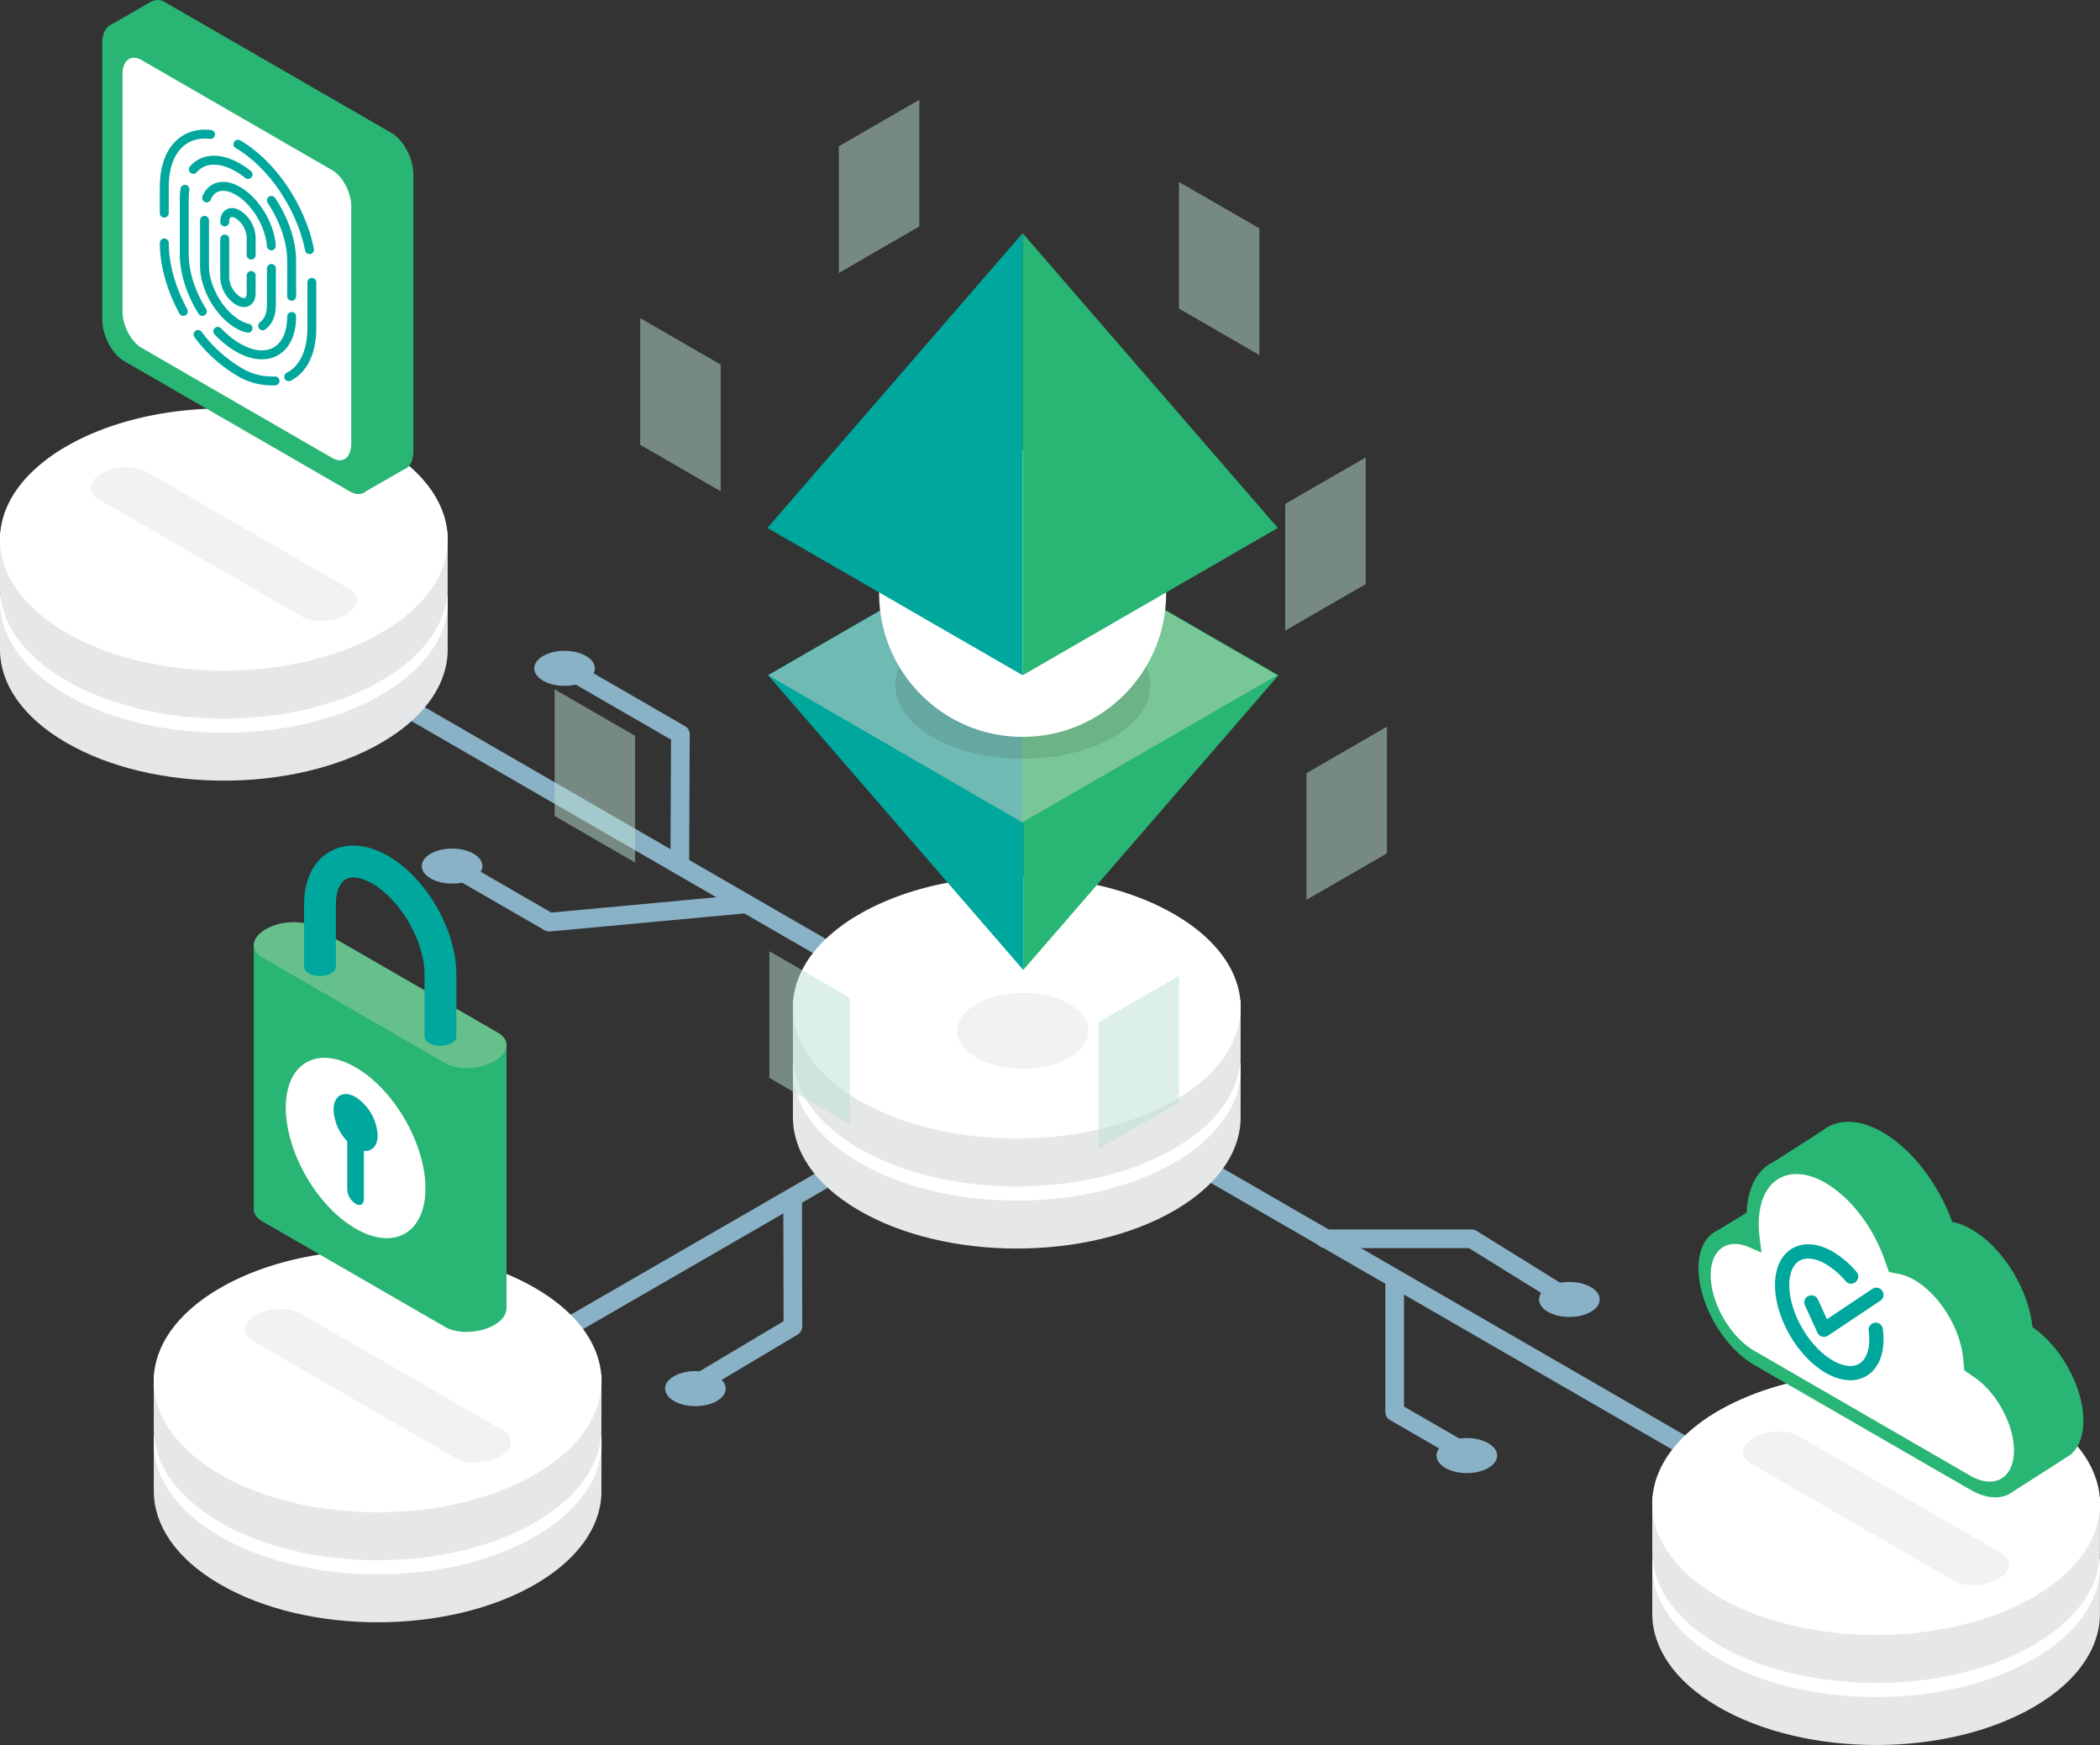 <svg xmlns="http://www.w3.org/2000/svg" viewBox="0 0 562.45 467.28"><rect x="0" y="0" width="562.45" height="467.28" fill="#333333" stroke="none"/><defs><style>.cls-1{isolation:isolate;}.cls-10,.cls-11,.cls-2{fill:none;stroke-linecap:round;stroke-linejoin:round;}.cls-2{stroke:#8ab2c6;stroke-width:5px;}.cls-3{fill:#8ab2c6;}.cls-4{fill:#e6e7e8;}.cls-5{fill:#fff;}.cls-6{fill:#f1f2f2;}.cls-7{fill:#29b574;}.cls-8{fill:#66c08c;}.cls-9{fill:#00a79c;}.cls-10,.cls-11{stroke:#00a79c;}.cls-10{stroke-width:3.82px;}.cls-11{stroke-width:2.39px;}.cls-12{fill:#bce1d4;opacity:0.5;}.cls-13{fill:#70bab4;}.cls-14{fill:#79c697;}.cls-15{fill:#010101;opacity:0.1;mix-blend-mode:multiply;}</style></defs><title>main-art0</title><g class="cls-1"><g id="Layer_2" data-name="Layer 2"><g id="MAIN"><line class="cls-2" x1="503.15" y1="417.2" x2="59.95" y2="161.18"/><polyline class="cls-2" points="373.54 342.43 373.54 378.1 392.4 388.99"/><polyline class="cls-2" points="355 331.73 394.16 331.73 420.33 347.97"/><ellipse class="cls-3" cx="392.86" cy="389.78" rx="8.12" ry="4.69"/><ellipse class="cls-3" cx="186.25" cy="371.85" rx="8.12" ry="4.69"/><ellipse class="cls-3" cx="420.33" cy="347.97" rx="8.12" ry="4.69"/><polyline class="cls-2" points="100.58 385.12 205.79 324.37 274.07 284.96"/><polyline class="cls-2" points="151.66 178.97 182.23 196.62 182.07 231.68"/><ellipse class="cls-3" cx="151.21" cy="178.97" rx="8.12" ry="4.69"/><ellipse class="cls-3" cx="121.09" cy="231.92" rx="8.12" ry="4.69"/><polyline class="cls-2" points="199.82 242.05 147.11 246.94 121.09 231.92"/><polyline class="cls-2" points="185.79 371.06 212.37 355.22 212.3 321.51"/><path class="cls-4" d="M119.92,159.21H0v14.72H0c0,9,5.85,18,17.56,24.83,23.42,13.71,61.39,13.71,84.8,0,12-7,17.84-16.31,17.54-25.53h0Z"/><ellipse class="cls-5" cx="59.96" cy="161.1" rx="59.96" ry="35.11"/><path class="cls-4" d="M119.92,142.59H0v14.73H0c0,9,5.85,18,17.56,24.82,23.42,13.72,61.39,13.72,84.8,0,12-7,17.84-16.3,17.54-25.52h0Z"/><path class="cls-5" d="M109.47,164.3a48.51,48.51,0,0,1-7.11,5,65.29,65.29,0,0,1-9.56,4.56c-23.25,8.93-54.79,7.41-75.24-4.56-20.23-11.86-23-30.07-8.24-43.64a47,47,0,0,1,8.24-6,63.24,63.24,0,0,1,7.87-3.88c23.4-9.69,56-8.39,76.93,3.88C123.1,131.8,125.47,150.63,109.47,164.3Z"/><path class="cls-6" d="M80.77,165.06,26.38,133.67c-3.05-1.77-2.67-4.85.86-6.89h0c3.53-2,8.86-2.25,11.92-.49l54.38,31.4c3,1.76,2.67,4.84-.86,6.88h0C89.16,166.61,83.82,166.83,80.77,165.06Z"/><path class="cls-4" d="M562.45,417.44H442.53v14.72h0c0,9,5.85,18,17.56,24.83,23.42,13.72,61.39,13.72,84.8,0,12-7,17.84-16.3,17.54-25.52h0Z"/><ellipse class="cls-5" cx="502.49" cy="419.33" rx="59.96" ry="35.11"/><path class="cls-4" d="M562.45,400.83H442.53v14.72h0c0,9,5.85,18,17.56,24.83,23.42,13.71,61.39,13.71,84.8,0,12-7,17.84-16.31,17.54-25.52h0Z"/><path class="cls-5" d="M552,422.53a48.51,48.51,0,0,1-7.11,5,65.29,65.29,0,0,1-9.56,4.56c-23.25,8.93-54.79,7.41-75.24-4.56-20.23-11.86-23-30.07-8.24-43.64a47,47,0,0,1,8.24-6A63.24,63.24,0,0,1,468,374c23.4-9.69,56-8.39,76.93,3.88C565.63,390,568,408.86,552,422.53Z"/><path class="cls-6" d="M523.3,423.3l-54.39-31.4c-3.05-1.76-2.67-4.84.86-6.88h0c3.53-2,8.86-2.26,11.92-.49l54.38,31.39c3,1.77,2.67,4.85-.86,6.88h0C531.69,424.84,526.35,425.06,523.3,423.3Z"/><path class="cls-4" d="M161.11,384.59H41.19v14.72h0c0,9,5.85,18,17.56,24.83,23.41,13.71,61.38,13.71,84.8,0,12-7,17.84-16.31,17.53-25.52h0Z"/><ellipse class="cls-5" cx="101.15" cy="386.48" rx="59.96" ry="35.11"/><path class="cls-4" d="M161.11,368H41.19V382.7h0c0,9,5.85,18,17.56,24.83,23.41,13.71,61.38,13.71,84.8,0,12-7,17.84-16.31,17.53-25.52h0Z"/><path class="cls-5" d="M150.65,389.68a48.51,48.51,0,0,1-7.11,5,65.29,65.29,0,0,1-9.56,4.56c-23.25,8.93-54.79,7.41-75.24-4.56-20.23-11.86-23-30.07-8.24-43.64a47,47,0,0,1,8.24-6,63.24,63.24,0,0,1,7.87-3.88c23.4-9.69,56-8.39,76.93,3.88C164.28,357.18,166.65,376,150.65,389.68Z"/><path class="cls-4" d="M332.29,284.5H212.37v14.72h0c0,9,5.85,18,17.56,24.83,23.42,13.72,61.39,13.72,84.8,0,12-7,17.84-16.3,17.54-25.52h0Z"/><ellipse class="cls-5" cx="272.33" cy="286.39" rx="59.96" ry="35.11"/><path class="cls-4" d="M332.29,267.89H212.37v14.72h0c0,9,5.85,18,17.56,24.83,23.42,13.71,61.39,13.71,84.8,0,12-7,17.84-16.31,17.54-25.52h0Z"/><path class="cls-5" d="M321.84,289.59a48.51,48.51,0,0,1-7.11,5,65.29,65.29,0,0,1-9.56,4.56c-23.25,8.93-54.79,7.41-75.24-4.56-20.23-11.86-23-30.07-8.24-43.64a47,47,0,0,1,8.24-6,63.24,63.24,0,0,1,7.87-3.88c23.4-9.69,56-8.39,76.93,3.88C335.47,257.09,337.84,275.92,321.84,289.59Z"/><path class="cls-6" d="M122,390.45l-54.38-31.4c-3.06-1.77-2.67-4.85.86-6.88h0c3.52-2,8.86-2.26,11.91-.5l54.38,31.4c3.06,1.76,2.68,4.85-.85,6.88h0C130.34,392,125,392.21,122,390.45Z"/><path class="cls-7" d="M135.66,350.18l0-70.65-67.7-27v70.89h0c-.14,1.35.6,2.66,2.26,3.62l49,28.3c3.38,1.95,9.28,1.71,13.17-.54,2-1.14,3.06-2.58,3.21-4h0A3,3,0,0,0,135.66,350.18Z"/><path class="cls-8" d="M119.28,284.71l-49-28.3c-3.38-2-3-5.36.95-7.61h0c3.89-2.25,9.79-2.49,13.17-.54l49,28.3c3.38,1.95,2.95,5.35-1,7.6h0C128.56,286.41,122.66,286.66,119.28,284.71Z"/><ellipse class="cls-5" cx="95.24" cy="307.41" rx="15.27" ry="26.45" transform="translate(-140.94 88.81) rotate(-30)"/><path class="cls-9" d="M101.15,304a13.07,13.07,0,0,0-5.91-10.23c-3.26-1.88-5.91-.36-5.91,3.41A13.2,13.2,0,0,0,93,305.61v12.88a4.92,4.92,0,0,0,2.24,3.87h0c1.23.72,2.23.14,2.23-1.29V308.19C99.63,308.41,101.15,306.85,101.15,304Z"/><path class="cls-9" d="M122.23,277.62h-8.52V260.86c0-8.77-6.42-19.88-14-24.26-2.89-1.67-5.5-2.09-7.15-1.13s-2.6,3.41-2.6,6.76V259H81.43V242.23c0-6.57,2.44-11.59,6.86-14.14s10-2.15,15.67,1.13c10.24,5.92,18.27,19.81,18.27,31.64Z"/><ellipse class="cls-9" cx="117.98" cy="277.6" rx="4.25" ry="2.46"/><ellipse class="cls-9" cx="85.68" cy="258.91" rx="4.25" ry="2.46"/><path class="cls-7" d="M529,365.15c-.95-10-7.89-21.32-16.32-26.18a16.82,16.82,0,0,0-5.18-2C504,327,497,317.62,488.92,313c-11.68-6.74-21.14-1-21.14,12.91a32.1,32.1,0,0,0,.27,4.11c-7.41-3.22-13.14.75-13.14,9.58,0,9.55,6.71,21.17,15,25.95l57.81,33.37c8.27,4.78,15,.91,15-8.65C542.68,381.21,536.69,370.34,529,365.15Z"/><path class="cls-7" d="M558,380.48c0-9-6-19.9-13.64-25.1-1-10-7.89-21.31-16.32-26.17a16.91,16.91,0,0,0-5.17-2c-3.57-9.93-10.57-19.32-18.63-24-6.31-3.65-12-3.62-15.85-.64l-15.74,10.1v9.12l-13.95,8.49,14.82,12.21c2.74,5.55,7,10.53,11.69,13.26l14.62,8.44L539,399.5s15.13-9.58,15.82-10.19h0C556.79,387.52,558,384.51,558,380.48Z"/><path class="cls-5" d="M469.89,361.74c-6.46-3.72-11.71-12.83-11.71-20.28,0-6.82,4.41-10,10.26-7.49l3.35,1.45-.52-4.14a28.67,28.67,0,0,1-.22-3.52c0-11.76,8-16.7,17.87-11,6.57,3.79,12.6,11.56,15.73,20.28l1.28,3.58,2.64.51a13.65,13.65,0,0,1,4.15,1.62c6.68,3.86,12.3,12.87,13.08,21l.3,3.23,2.65,1.8c6,4.06,10.66,12.68,10.66,19.62,0,7.46-5.25,10.49-11.71,6.76Z"/><polyline class="cls-10" points="485.16 348.77 488.52 356.09 502.56 346.72"/><path class="cls-10" d="M502.38,356.09a19.27,19.27,0,0,1,.18,2.6c0,8.05-5.65,11.31-12.62,7.29s-12.62-13.81-12.62-21.86,5.65-11.31,12.62-7.28a22.59,22.59,0,0,1,5.84,5"/><path class="cls-7" d="M104.89,35.62,44.39.7A3.77,3.77,0,0,0,40.66.35h0L29.55,6.72l9,16.78V79.15c0,4.28,2.6,9.26,5.81,11.11L88,115.46l9,16.67,11.18-6.41c1.53-.51,2.53-2.28,2.53-4.93V46.74C110.71,42.45,108.1,37.48,104.89,35.62Z"/><path class="cls-7" d="M93.7,131.6,33.21,96.67c-3.21-1.85-5.82-6.83-5.82-11.11V11.5c0-4.28,2.61-6.25,5.82-4.39L93.7,42c3.22,1.86,5.82,6.83,5.82,11.12V127.2C99.52,131.48,96.92,133.45,93.7,131.6Z"/><path class="cls-5" d="M32.81,83.42V19.89c0-3.73,2.27-5.45,5.07-3.83L89,45.59c2.8,1.61,5.08,6,5.08,9.7v63.52c0,3.74-2.28,5.45-5.08,3.84L37.88,93.12C35.08,91.5,32.81,87.15,32.81,83.42Z"/><path class="cls-11" d="M44,57.08V50c0-9.6,5.13-14.86,12.39-14"/><path class="cls-11" d="M49.1,83.39C45.9,77.49,44,71,44,65.05"/><path class="cls-11" d="M73.66,102a17,17,0,0,1-9.93-2.65h0a37.23,37.23,0,0,1-10.68-9.78"/><path class="cls-11" d="M83.52,75.61V87.89c0,6.54-2.38,11.06-6.19,13"/><path class="cls-11" d="M63.73,38.62h0C73,44,80.72,55.72,82.9,66.86"/><path class="cls-11" d="M78.11,84.77c0,9.15-6.45,12.87-14.38,8.3a24.75,24.75,0,0,1-5.4-4.34"/><line class="cls-11" x1="78.11" y1="77.9" x2="78.11" y2="79.34"/><path class="cls-11" d="M72.69,53.67c3.3,4.95,5.42,10.85,5.42,16.09V77.9"/><path class="cls-11" d="M51.78,45.35c2.59-3,7-3.35,11.95-.48a21.55,21.55,0,0,1,2.7,1.85"/><path class="cls-11" d="M54.21,83.39c-3-4.75-4.85-10.28-4.85-15.22v-15a17.43,17.43,0,0,1,.17-2.47"/><path class="cls-11" d="M66.43,87.89a9.12,9.12,0,0,1-2.7-1.08C58.79,84,54.78,77,54.78,71.3V59"/><path class="cls-11" d="M72.69,71.9v9.74c0,2.68-.89,4.61-2.34,5.61"/><path class="cls-11" d="M55.34,53c1.27-3.19,4.55-4.1,8.39-1.89,4.72,2.72,8.59,9.19,8.94,14.73"/><path class="cls-11" d="M60.19,59.42c0-2.25,1.59-3.17,3.54-2a7.81,7.81,0,0,1,3.54,6.13v4.74"/><path class="cls-11" d="M67.27,73.77v4.75c0,2.25-1.58,3.17-3.54,2a7.85,7.85,0,0,1-3.54-6.13V64"/><polygon class="cls-12" points="170.1 230.97 148.55 218.52 148.55 184.6 170.1 197.05 170.1 230.97"/><polygon class="cls-12" points="193.02 131.55 171.46 119.1 171.46 85.19 193.02 97.63 193.02 131.55"/><polygon class="cls-12" points="337.32 95.09 315.76 82.64 315.76 48.72 337.32 61.17 337.32 95.09"/><polygon class="cls-12" points="227.63 301.1 206.07 288.65 206.07 254.74 227.63 267.19 227.63 301.1"/><polygon class="cls-12" points="371.47 194.59 349.91 207.04 349.91 240.96 371.47 228.51 371.47 194.59"/><polygon class="cls-12" points="315.76 261.32 294.2 273.77 294.2 307.68 315.76 295.24 315.76 261.32"/><polygon class="cls-12" points="365.78 122.5 344.22 134.94 344.22 168.86 365.78 156.41 365.78 122.5"/><polygon class="cls-12" points="246.23 26.72 224.67 39.17 224.67 73.09 246.23 60.64 246.23 26.72"/><polygon class="cls-7" points="274.07 259.74 274.07 141.37 342.42 180.82 274.07 259.74"/><polygon class="cls-9" points="205.72 180.82 274.06 141.36 274.07 141.36 274.07 259.74 205.72 180.82"/><polygon class="cls-13" points="205.72 180.82 274.07 220.38 274.07 141.37 205.72 180.82"/><polygon class="cls-14" points="342.06 180.82 273.71 141.26 273.71 220.27 342.06 180.82"/><ellipse class="cls-15" cx="273.96" cy="183.45" rx="34.17" ry="19.73"/><ellipse class="cls-6" cx="273.96" cy="276.04" rx="17.6" ry="10.16"/><circle class="cls-5" cx="273.89" cy="158.89" r="38.44"/><polygon class="cls-9" points="273.89 62.45 273.89 180.82 205.54 141.37 273.89 62.45"/><polygon class="cls-7" points="342.24 141.37 273.9 180.83 273.89 180.83 273.89 62.45 342.24 141.37"/></g></g></g></svg>